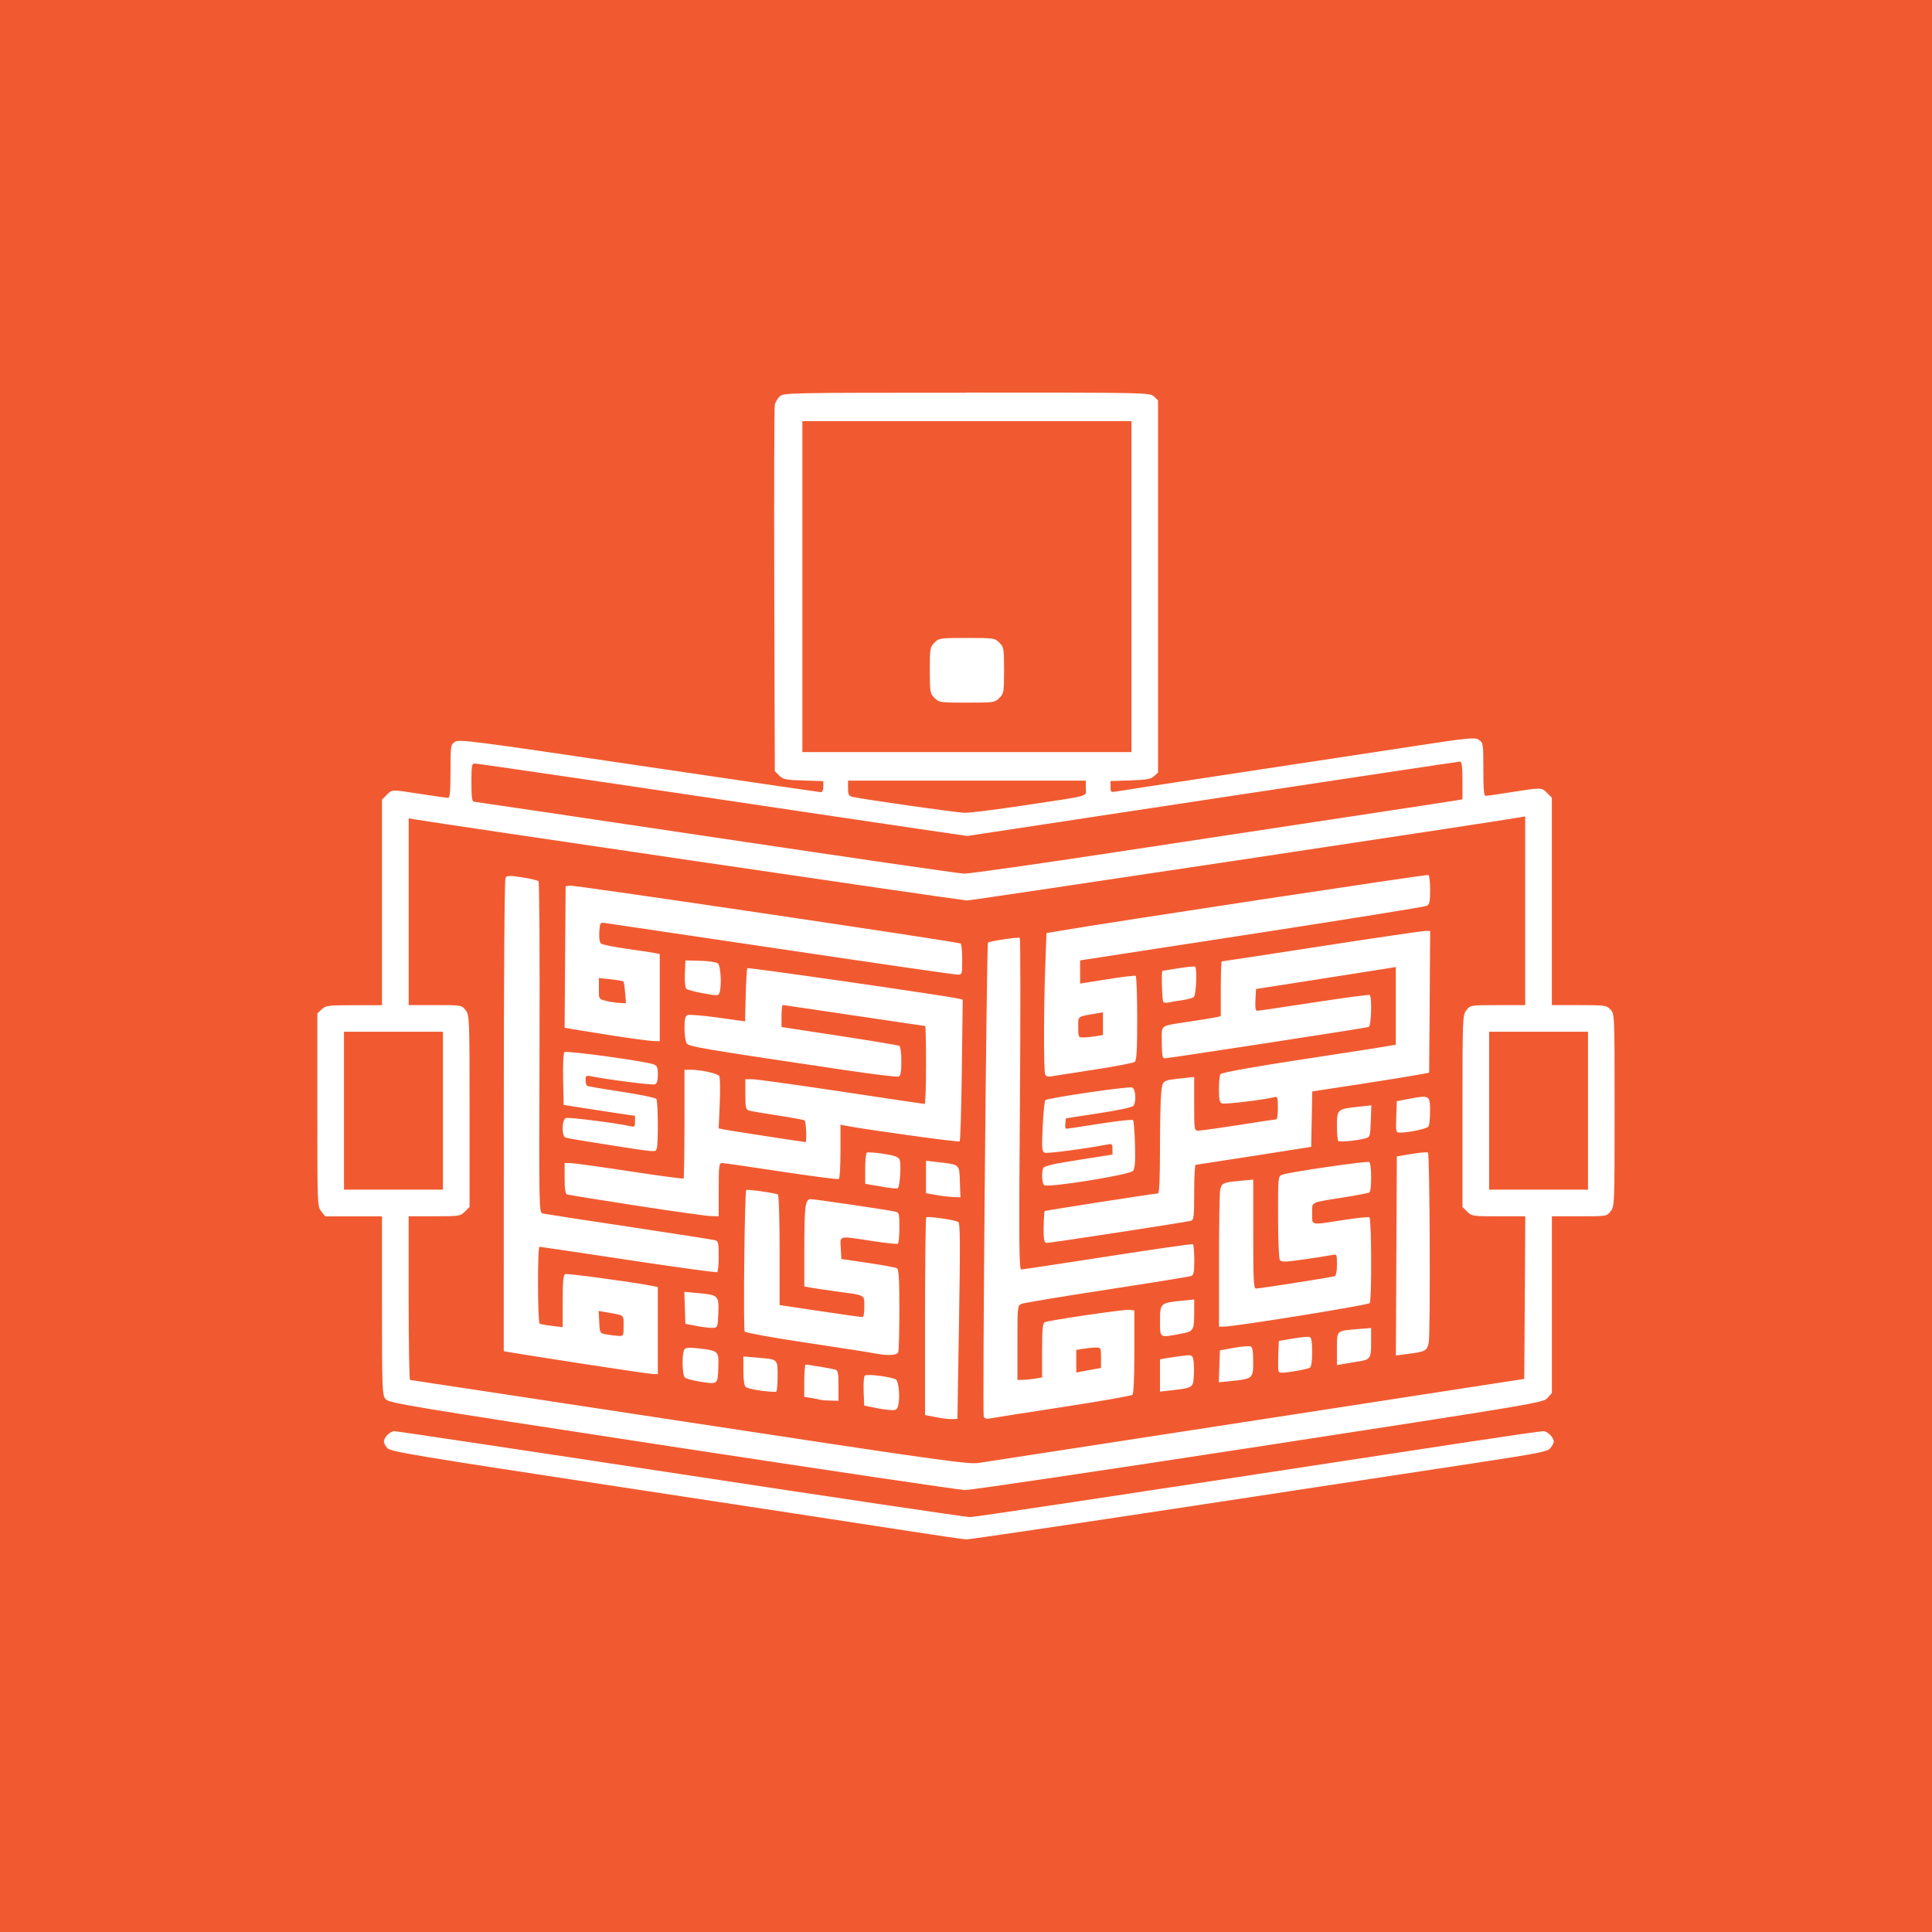 <?xml version="1.0" encoding="UTF-8" standalone="no"?>
<svg
   id="Layer_1"
   data-name="Layer 1"
   viewBox="0 0 72 72"
   version="1.1"
   sodipodi:docname="mark-knockout.svg"
   xml:space="preserve"
   inkscape:version="1.2.2 (b0a8486541, 2022-12-01)"
   xmlns:inkscape="http://www.inkscape.org/namespaces/inkscape"
   xmlns:sodipodi="http://sodipodi.sourceforge.net/DTD/sodipodi-0.dtd"
   xmlns="http://www.w3.org/2000/svg"
   xmlns:svg="http://www.w3.org/2000/svg"
   xmlns:rdf="http://www.w3.org/1999/02/22-rdf-syntax-ns#"
   xmlns:cc="http://creativecommons.org/ns#"
   xmlns:dc="http://purl.org/dc/elements/1.1/"><sodipodi:namedview
     id="namedview11"
     pagecolor="#ffffff"
     bordercolor="#000000"
     borderopacity="0.25"
     inkscape:showpageshadow="2"
     inkscape:pageopacity="0.0"
     inkscape:pagecheckerboard="0"
     inkscape:deskcolor="#d1d1d1"
     showgrid="false"
     inkscape:zoom="2.4927592"
     inkscape:cx="46.534779"
     inkscape:cy="7.6220759"
     inkscape:window-width="1280"
     inkscape:window-height="736"
     inkscape:window-x="0"
     inkscape:window-y="33"
     inkscape:window-maximized="1"
     inkscape:current-layer="Layer_1" /><defs
     id="defs4"><style
       id="style2">.cls-1{fill:#22282b;}</style><style
       id="style1184">.cls-1{fill:#9292A8;}</style></defs><title
     id="title6">Artboard 1</title><path
     id="rect914"
     style="fill:#f15a30;fill-opacity:1;stroke:none;stroke-width:6.207;stroke-linecap:round;stroke-linejoin:round"
     d="M 0,0 V 72 H 72 V 0 Z m 36.021,14.631 c 6.773,0 6.829,0.001 6.982,0.145 l 0.154,0.145 v 6.934 6.934 l -0.148,0.135 c -0.122,0.111 -0.284,0.14 -0.887,0.16 l -0.736,0.023 v 0.215 c 0,0.203 0.012,0.211 0.23,0.172 0.127,-0.023 2.145,-0.332 4.484,-0.686 2.339,-0.354 5.287,-0.801 6.551,-0.994 2.108,-0.323 2.311,-0.342 2.463,-0.242 0.16,0.105 0.166,0.138 0.166,1.098 0,0.746 0.021,0.991 0.088,0.99 0.049,-4.7e-4 0.487,-0.064 0.975,-0.141 1.115,-0.176 1.106,-0.175 1.314,0.033 l 0.176,0.174 v 3.865 3.867 h 1.014 c 0.97,0 1.023,0.007 1.17,0.164 0.154,0.164 0.154,0.166 0.154,3.748 0,3.518 -0.002,3.586 -0.146,3.77 -0.147,0.186 -0.149,0.188 -1.17,0.188 h -1.021 v 3.293 3.291 l -0.16,0.184 c -0.156,0.178 -0.39,0.217 -10.758,1.811 -5.829,0.896 -10.756,1.627 -10.951,1.623 -0.195,-0.003 -5.106,-0.732 -10.912,-1.619 -9.903,-1.513 -10.563,-1.622 -10.686,-1.773 -0.122,-0.151 -0.131,-0.362 -0.131,-3.484 v -3.324 h -1.059 -1.057 l -0.148,-0.188 c -0.144,-0.183 -0.146,-0.251 -0.146,-3.779 v -3.594 l 0.164,-0.154 c 0.153,-0.144 0.234,-0.154 1.205,-0.154 h 1.041 v -3.83 -3.832 l 0.174,-0.174 c 0.209,-0.209 0.154,-0.208 1.287,-0.033 0.503,0.078 0.953,0.142 1.002,0.143 0.067,5.8e-4 0.09,-0.244 0.09,-0.99 0,-0.961 0.005,-0.994 0.166,-1.1 0.153,-0.1 0.681,-0.032 6.865,0.885 3.685,0.546 6.736,0.992 6.781,0.992 0.045,0 0.082,-0.092 0.082,-0.205 v -0.207 l -0.744,-0.023 c -0.66,-0.021 -0.759,-0.042 -0.902,-0.186 l -0.162,-0.162 -0.02,-6.75 c -0.011,-3.713 -0.002,-6.823 0.02,-6.912 0.022,-0.089 0.103,-0.224 0.18,-0.301 0.137,-0.137 0.263,-0.141 6.967,-0.141 z m -6.119,1.064 v 6.166 6.168 h 6.133 6.131 v -6.168 -6.166 h -6.131 z m 6.133,8.08 c 1.004,0 1.038,0.005 1.207,0.174 0.166,0.166 0.176,0.216 0.176,1.031 0,0.816 -0.01,0.866 -0.176,1.031 -0.169,0.169 -0.203,0.174 -1.207,0.174 -1.004,0 -1.04,-0.005 -1.209,-0.174 -0.166,-0.166 -0.174,-0.216 -0.174,-1.031 0,-0.815 0.008,-0.866 0.174,-1.031 0.169,-0.169 0.205,-0.174 1.209,-0.174 z m 18.377,4.607 c -0.049,-6.9e-5 -4.201,0.625 -9.227,1.387 l -9.137,1.385 -1.744,-0.254 c -0.959,-0.14 -2.795,-0.413 -4.082,-0.605 -7.018,-1.048 -12.413,-1.84 -12.525,-1.84 -0.115,0 -0.129,0.073 -0.129,0.709 0,0.518 0.023,0.71 0.088,0.713 0.049,0.002 4.109,0.604 9.021,1.338 4.913,0.734 9.077,1.339 9.254,1.344 0.177,0.004 2.745,-0.361 5.707,-0.811 2.962,-0.449 6.963,-1.056 8.893,-1.348 1.93,-0.292 3.614,-0.549 3.74,-0.572 l 0.23,-0.043 v -0.701 c 0,-0.513 -0.025,-0.701 -0.09,-0.701 z M 31.604,29.092 V 29.375 c 0,0.234 0.028,0.289 0.16,0.32 0.396,0.093 3.881,0.589 4.184,0.596 0.186,0.004 1.19,-0.122 2.232,-0.279 2.541,-0.383 2.285,-0.31 2.285,-0.641 v -0.279 h -4.43 z m 25.236,1.332 -0.23,0.041 c -0.76,0.139 -20.409,3.094 -20.574,3.094 -0.165,0 -19.816,-2.888 -20.576,-3.023 l -0.23,-0.041 v 3.482 3.48 h 0.988 c 0.982,0 0.987,0.002 1.133,0.188 0.144,0.183 0.148,0.252 0.148,3.76 v 3.574 l -0.174,0.174 c -0.168,0.168 -0.21,0.174 -1.135,0.174 h -0.961 v 3.049 c 0,1.677 0.023,3.049 0.053,3.051 0.029,10e-4 4.712,0.713 10.404,1.58 9.233,1.407 10.396,1.569 10.775,1.514 0.234,-0.034 4.907,-0.753 10.385,-1.598 l 9.959,-1.535 0.02,-3.031 0.018,-3.029 h -0.996 c -0.963,0 -1.002,-0.006 -1.17,-0.174 l -0.174,-0.174 v -3.574 c 0,-3.508 0.002,-3.576 0.146,-3.76 0.147,-0.186 0.149,-0.188 1.17,-0.188 h 1.021 v -3.516 z m -3.607,2.184 c 0.035,0.021 0.064,0.274 0.064,0.562 0,0.429 -0.024,0.536 -0.125,0.588 -0.068,0.035 -3.003,0.507 -6.521,1.049 l -6.398,0.984 v 0.432 0.432 l 1.008,-0.16 c 0.553,-0.089 1.031,-0.146 1.062,-0.127 0.031,0.019 0.057,0.731 0.057,1.582 0,1.171 -0.021,1.564 -0.09,1.621 -0.05,0.042 -0.729,0.172 -1.508,0.291 -0.779,0.119 -1.5,0.232 -1.604,0.25 -0.127,0.023 -0.202,-0.003 -0.23,-0.076 -0.056,-0.145 -0.052,-2.522 0.006,-4.043 l 0.045,-1.219 0.434,-0.074 c 1.79,-0.31 13.751,-2.122 13.801,-2.092 z m -34.238,0.037 c 0.089,-0.002 0.228,0.014 0.463,0.051 0.304,0.047 0.579,0.112 0.611,0.145 0.032,0.032 0.049,2.825 0.037,6.205 -0.021,6.096 -0.02,6.145 0.121,6.178 0.078,0.018 1.529,0.241 3.225,0.496 1.696,0.255 3.141,0.481 3.209,0.502 0.104,0.031 0.123,0.124 0.123,0.594 0,0.307 -0.025,0.574 -0.057,0.594 -0.032,0.02 -1.521,-0.184 -3.311,-0.455 -1.789,-0.271 -3.28,-0.492 -3.311,-0.492 -0.077,0 -0.071,2.818 0.006,2.865 0.034,0.021 0.241,0.058 0.461,0.084 l 0.398,0.047 v -0.969 c 0,-0.775 0.021,-0.977 0.102,-1.008 0.084,-0.032 2.57,0.306 3.248,0.441 l 0.195,0.039 v 1.625 1.623 l -0.195,-0.006 c -0.107,-0.004 -1.296,-0.179 -2.641,-0.387 -1.345,-0.208 -2.549,-0.398 -2.676,-0.422 l -0.23,-0.041 0.002,-8.77 c 7.3e-4,-5.155 0.026,-8.811 0.064,-8.871 0.027,-0.043 0.066,-0.066 0.154,-0.068 z m 2.26,0.361 c 0.184,-0.021 14.441,2.092 14.545,2.156 0.032,0.02 0.059,0.288 0.059,0.598 0,0.552 -0.004,0.562 -0.176,0.562 -0.097,0 -3.07,-0.43 -6.609,-0.957 -3.539,-0.527 -6.5,-0.966 -6.578,-0.975 -0.123,-0.014 -0.144,0.031 -0.162,0.344 -0.014,0.234 0.011,0.386 0.07,0.432 0.051,0.039 0.475,0.125 0.943,0.191 0.468,0.066 0.938,0.137 1.045,0.158 l 0.195,0.039 v 1.625 1.625 l -0.266,-0.01 c -0.146,-0.005 -0.839,-0.099 -1.541,-0.209 -0.702,-0.11 -1.381,-0.219 -1.508,-0.242 l -0.23,-0.043 0.018,-2.637 0.02,-2.637 z m 31.852,1.688 h 0.191 l -0.018,2.641 -0.02,2.641 -0.424,0.08 c -0.234,0.044 -1.214,0.202 -2.178,0.35 l -1.754,0.268 -0.02,1.033 -0.02,1.033 -2.127,0.334 c -1.17,0.183 -2.15,0.334 -2.18,0.336 -0.029,0.002 -0.053,0.465 -0.053,1.027 0,0.913 -0.012,1.026 -0.123,1.059 -0.158,0.047 -5.221,0.824 -5.367,0.824 -0.08,0 -0.112,-0.081 -0.119,-0.301 -0.011,-0.324 0.012,-0.858 0.039,-0.887 0.019,-0.02 4.106,-0.656 4.219,-0.656 0.051,0 0.076,-0.535 0.076,-1.654 0,-0.911 0.02,-1.849 0.045,-2.086 0.051,-0.484 0.027,-0.469 0.787,-0.553 l 0.443,-0.049 v 1.002 c 0,0.992 0.002,1.001 0.16,1 0.088,-5.8e-4 0.765,-0.095 1.506,-0.211 0.741,-0.116 1.371,-0.212 1.4,-0.213 0.029,-5.9e-4 0.053,-0.193 0.053,-0.43 0,-0.376 -0.015,-0.427 -0.123,-0.396 -0.32,0.09 -1.856,0.276 -1.959,0.236 -0.091,-0.035 -0.116,-0.146 -0.115,-0.525 7.3e-4,-0.264 0.026,-0.518 0.055,-0.562 0.048,-0.076 1.452,-0.317 4.447,-0.768 0.663,-0.1 1.403,-0.216 1.646,-0.258 l 0.443,-0.076 v -1.447 -1.447 l -0.301,0.049 c -0.166,0.027 -1.338,0.212 -2.605,0.41 l -2.303,0.359 -0.021,0.406 c -0.016,0.299 0.003,0.407 0.07,0.406 0.051,-8.7e-4 1.002,-0.142 2.113,-0.312 1.111,-0.171 2.043,-0.295 2.072,-0.277 0.095,0.059 0.063,1.16 -0.035,1.193 -0.11,0.038 -7.477,1.17 -7.611,1.17 -0.075,0 -0.098,-0.137 -0.098,-0.596 0,-0.689 -0.129,-0.597 1.1,-0.785 0.39,-0.06 0.795,-0.126 0.902,-0.148 l 0.195,-0.041 v -1.021 c 0,-0.562 0.017,-1.023 0.037,-1.023 0.02,0 1.688,-0.254 3.707,-0.566 2.019,-0.312 3.757,-0.566 3.863,-0.566 z m -15.104,0.258 c 0.029,0.018 0.031,2.805 0.006,6.195 -0.04,5.289 -0.033,6.164 0.053,6.162 0.055,-10e-4 1.505,-0.22 3.221,-0.486 1.716,-0.267 3.143,-0.472 3.172,-0.455 0.029,0.017 0.053,0.28 0.053,0.586 0,0.44 -0.023,0.564 -0.111,0.598 -0.061,0.024 -1.473,0.253 -3.137,0.508 -1.664,0.255 -3.098,0.493 -3.186,0.529 -0.158,0.066 -0.158,0.083 -0.158,1.451 v 1.383 h 0.193 c 0.107,-4e-4 0.315,-0.021 0.461,-0.045 l 0.266,-0.043 v -1.012 c 0,-0.794 0.023,-1.019 0.1,-1.049 0.203,-0.078 2.962,-0.482 3.146,-0.461 l 0.193,0.023 v 1.537 c 0,0.932 -0.029,1.566 -0.072,1.607 -0.039,0.038 -1.235,0.247 -2.658,0.465 -1.423,0.218 -2.644,0.41 -2.715,0.426 -0.072,0.016 -0.146,-0.019 -0.17,-0.08 -0.05,-0.131 0.106,-17.61 0.158,-17.662 0.054,-0.054 1.125,-0.215 1.186,-0.178 z m -12.459,0.84 0.555,0.014 c 0.305,0.007 0.601,0.051 0.656,0.098 0.104,0.086 0.146,0.86 0.059,1.088 -0.049,0.127 -0.037,0.128 -0.688,0.01 -0.265,-0.048 -0.513,-0.119 -0.553,-0.158 -0.039,-0.039 -0.062,-0.291 -0.051,-0.561 z m 18.996,0.234 c 0.08,0.08 0.036,1.061 -0.051,1.131 -0.049,0.039 -0.248,0.092 -0.443,0.119 -0.195,0.027 -0.419,0.065 -0.498,0.084 -0.079,0.019 -0.167,0.012 -0.195,-0.016 -0.045,-0.045 -0.077,-1.161 -0.033,-1.164 0.01,-7.7e-4 0.281,-0.044 0.602,-0.096 0.321,-0.052 0.599,-0.079 0.619,-0.059 z m -16.686,0.055 c 0.036,-0.036 7.386,1.024 7.854,1.133 l 0.17,0.039 -0.033,2.621 c -0.019,1.441 -0.055,2.639 -0.08,2.664 -0.037,0.037 -3.561,-0.45 -4.248,-0.586 l -0.195,-0.039 v 0.994 c 0,0.547 -0.027,1.01 -0.061,1.031 -0.034,0.021 -0.999,-0.103 -2.145,-0.277 -1.146,-0.174 -2.139,-0.318 -2.207,-0.318 -0.112,-6.9e-4 -0.125,0.094 -0.125,0.992 v 0.992 l -0.301,-0.008 c -0.166,-0.005 -1.417,-0.18 -2.781,-0.391 h -0.002 c -1.365,-0.21 -2.52,-0.398 -2.568,-0.416 -0.061,-0.022 -0.09,-0.211 -0.09,-0.602 v -0.568 l 0.23,0.004 c 0.127,0.002 1.118,0.139 2.201,0.305 1.083,0.166 1.984,0.286 2.002,0.268 0.018,-0.018 0.033,-0.936 0.033,-2.041 V 39.867 h 0.238 c 0.374,0 0.989,0.136 1.057,0.232 0.034,0.048 0.042,0.508 0.02,1.021 l -0.041,0.932 0.195,0.041 c 0.174,0.036 2.981,0.469 3.043,0.469 0.054,0 0.02,-0.774 -0.035,-0.809 -0.033,-0.02 -0.487,-0.104 -1.01,-0.184 -0.523,-0.08 -1.006,-0.162 -1.074,-0.184 -0.104,-0.033 -0.125,-0.128 -0.125,-0.602 v -0.562 h 0.268 c 0.146,4e-5 1.636,0.206 3.312,0.459 1.677,0.253 3.072,0.461 3.102,0.461 0.029,4.1e-4 0.053,-0.652 0.053,-1.451 0,-0.799 -0.014,-1.453 -0.033,-1.453 -0.019,0 -1.21,-0.176 -2.646,-0.391 -1.436,-0.214 -2.632,-0.391 -2.658,-0.391 -0.026,0 -0.049,0.185 -0.049,0.41 v 0.41 l 2.16,0.33 c 1.189,0.181 2.195,0.349 2.234,0.373 0.04,0.025 0.072,0.283 0.072,0.574 0,0.397 -0.027,0.541 -0.104,0.57 -0.056,0.022 -0.99,-0.093 -2.074,-0.254 -5.225,-0.776 -5.726,-0.861 -5.816,-0.979 -0.049,-0.064 -0.088,-0.314 -0.088,-0.564 0,-0.356 0.025,-0.46 0.119,-0.496 0.066,-0.025 0.574,0.017 1.129,0.094 l 1.01,0.141 0.023,-0.973 c 0.013,-0.535 0.041,-0.99 0.064,-1.014 z m -5.535,0.367 v 0.396 c 0,0.426 -0.032,0.392 0.461,0.496 0.078,0.017 0.234,0.035 0.346,0.039 l 0.203,0.008 -0.033,-0.391 c -0.018,-0.214 -0.046,-0.403 -0.062,-0.42 -0.017,-0.017 -0.229,-0.053 -0.473,-0.08 z m 18.785,1.277 -0.266,0.047 c -0.705,0.121 -0.656,0.084 -0.656,0.508 0,0.372 0.007,0.384 0.195,0.383 0.107,-4e-4 0.315,-0.021 0.461,-0.045 l 0.266,-0.045 V 38.148 Z m -28.285,0.725 v 2.943 2.941 h 1.844 1.844 v -2.941 -2.943 h -1.844 z m 42.676,0 v 2.943 2.941 h 1.842 1.844 v -2.941 -2.943 h -1.844 z m -34.461,0.76 c 0.067,-0.067 2.993,0.334 3.322,0.455 0.133,0.049 0.16,0.111 0.16,0.381 0,0.226 -0.033,0.336 -0.109,0.365 -0.092,0.035 -1.717,-0.171 -2.391,-0.303 -0.171,-0.034 -0.193,-0.016 -0.193,0.141 0,0.098 0.027,0.196 0.061,0.217 0.034,0.021 0.615,0.12 1.293,0.223 0.678,0.102 1.257,0.223 1.285,0.268 0.063,0.098 0.073,1.688 0.012,1.848 -0.053,0.139 0.033,0.146 -1.787,-0.137 -0.831,-0.129 -1.558,-0.252 -1.613,-0.273 -0.151,-0.058 -0.138,-0.672 0.016,-0.73 0.1,-0.039 1.96,0.198 2.418,0.309 0.138,0.033 0.158,0.011 0.158,-0.174 V 41.584 L 22.832,41.461 c -0.458,-0.068 -1.057,-0.161 -1.33,-0.205 l -0.496,-0.08 -0.02,-0.949 c -0.011,-0.533 0.009,-0.98 0.047,-1.018 z m 21.158,1.318 c 0.126,0.049 0.163,0.504 0.055,0.676 -0.037,0.059 -0.524,0.165 -1.293,0.283 l -1.232,0.191 -0.021,0.193 c -0.012,0.107 0.003,0.195 0.035,0.195 0.032,5.9e-4 0.594,-0.084 1.248,-0.188 0.654,-0.103 1.212,-0.165 1.24,-0.137 0.028,0.028 0.062,0.44 0.074,0.914 0.017,0.639 -0.003,0.892 -0.072,0.979 -0.122,0.15 -3.203,0.644 -3.316,0.531 -0.078,-0.078 -0.099,-0.464 -0.033,-0.635 0.029,-0.076 0.39,-0.159 1.312,-0.303 l 1.27,-0.199 V 42.822 c 0,-0.189 -0.016,-0.205 -0.193,-0.17 -0.785,0.154 -2.232,0.344 -2.33,0.307 -0.107,-0.041 -0.115,-0.146 -0.078,-0.977 0.023,-0.511 0.068,-0.953 0.1,-0.982 0.09,-0.083 3.105,-0.523 3.236,-0.473 z m 10.785,0.348 c 0.304,-0.024 0.319,0.094 0.318,0.531 -5.84e-4,0.264 -0.027,0.523 -0.059,0.572 -0.054,0.086 -0.711,0.228 -1.059,0.229 -0.158,4e-4 -0.163,-0.016 -0.143,-0.584 l 0.02,-0.586 0.512,-0.098 c 0.175,-0.033 0.309,-0.056 0.41,-0.064 z m -1.871,0.318 -0.021,0.592 c -0.02,0.565 -0.028,0.591 -0.201,0.637 -0.327,0.087 -0.958,0.147 -1.01,0.096 -0.028,-0.028 -0.051,-0.285 -0.051,-0.572 0,-0.607 0.018,-0.621 0.818,-0.703 z m 1.916,1.756 c 0.109,-0.009 0.183,-0.008 0.195,0.004 0.068,0.068 0.094,6.765 0.027,7.082 -0.065,0.309 -0.119,0.338 -0.82,0.426 l -0.404,0.051 0.018,-3.709 0.018,-3.709 0.559,-0.092 c 0.153,-0.025 0.299,-0.044 0.408,-0.053 z m -20.51,0.002 c 0.11,0.007 0.252,0.023 0.4,0.045 0.4,0.059 0.559,0.113 0.611,0.211 0.072,0.134 0.014,1.04 -0.068,1.08 -0.024,0.011 -0.203,-0.004 -0.398,-0.033 -0.195,-0.03 -0.457,-0.074 -0.584,-0.098 l -0.23,-0.041 v -0.561 c 0,-0.308 0.029,-0.578 0.064,-0.6 0.018,-0.011 0.095,-0.011 0.205,-0.004 z m 1.998,0.305 0.432,0.051 c 0.839,0.097 0.807,0.069 0.83,0.73 l 0.021,0.58 -0.27,-0.008 c -0.148,-0.005 -0.436,-0.039 -0.641,-0.076 l -0.373,-0.068 v -0.604 z m 16.518,0.049 c 0.091,0.057 0.095,1.077 0.004,1.133 -0.037,0.023 -0.46,0.105 -0.939,0.182 -1.304,0.208 -1.191,0.151 -1.191,0.602 0,0.459 -0.095,0.439 1.145,0.246 0.507,-0.079 0.952,-0.126 0.988,-0.104 0.078,0.048 0.089,3.079 0.012,3.197 -0.049,0.074 -5.024,0.877 -5.432,0.877 h -0.186 v -2.438 c 0,-1.34 0.019,-2.533 0.043,-2.652 0.052,-0.258 0.106,-0.285 0.742,-0.344 l 0.49,-0.045 v 2.031 c 0,1.714 0.016,2.029 0.102,2.029 0.144,0 2.823,-0.42 2.93,-0.459 0.057,-0.021 0.088,-0.176 0.088,-0.432 0,-0.378 -0.007,-0.398 -0.158,-0.363 -0.088,0.02 -0.553,0.093 -1.033,0.162 -0.756,0.109 -0.884,0.112 -0.939,0.023 -0.035,-0.056 -0.064,-0.78 -0.064,-1.609 -0.001,-1.5 -4.04e-4,-1.508 0.158,-1.566 0.265,-0.097 3.165,-0.518 3.242,-0.471 z m -23.217,1.043 c 0.038,-0.038 1.089,0.112 1.18,0.168 0.035,0.021 0.062,0.956 0.062,2.078 v 2.041 l 1.506,0.225 c 0.829,0.124 1.541,0.225 1.582,0.225 0.044,-7.7e-4 0.073,-0.161 0.07,-0.391 -0.005,-0.455 0.075,-0.413 -1.031,-0.566 -0.448,-0.062 -0.905,-0.129 -1.012,-0.15 l -0.193,-0.039 v -1.359 c 0.001,-1.656 0.031,-1.891 0.242,-1.891 0.157,0 2.854,0.397 3.143,0.463 0.149,0.034 0.158,0.073 0.158,0.598 0,0.309 -0.026,0.579 -0.059,0.6 -0.033,0.02 -0.468,-0.027 -0.967,-0.104 -1.271,-0.195 -1.183,-0.214 -1.158,0.268 l 0.021,0.404 0.992,0.146 c 0.546,0.081 1.033,0.171 1.082,0.201 0.066,0.041 0.088,0.429 0.088,1.535 0,0.813 -0.019,1.528 -0.043,1.59 -0.048,0.126 -0.415,0.139 -0.949,0.033 -0.175,-0.035 -1.307,-0.21 -2.516,-0.391 -1.209,-0.181 -2.224,-0.365 -2.256,-0.408 -0.059,-0.079 -0.004,-5.215 0.057,-5.275 z m 6.898,1.012 c 0.314,0.023 0.911,0.12 1.004,0.178 0.07,0.043 0.075,0.816 0.027,3.695 L 35.68,52.875 35.504,52.887 c -0.097,0.006 -0.37,-0.025 -0.604,-0.07 l -0.426,-0.082 v -3.664 c 0,-2.014 0.02,-3.682 0.043,-3.705 0.013,-0.013 0.087,-0.013 0.191,-0.006 z m -9.207,2.781 0.506,0.047 c 0.766,0.071 0.786,0.091 0.762,0.74 -0.02,0.525 -0.028,0.546 -0.199,0.557 -0.097,0.006 -0.368,-0.025 -0.602,-0.07 l -0.426,-0.082 -0.02,-0.596 z m 19.004,0.285 -0.002,0.453 c -0.002,0.715 -0.014,0.736 -0.525,0.83 -0.783,0.144 -0.748,0.167 -0.748,-0.486 0,-0.661 0.008,-0.667 0.814,-0.75 z m -22.195,0.428 0.021,0.416 c 0.021,0.415 0.022,0.415 0.27,0.459 0.136,0.024 0.336,0.049 0.443,0.055 0.19,0.009 0.195,-8.4e-4 0.195,-0.375 0,-0.424 0.049,-0.386 -0.66,-0.508 z m 28.787,0.635 v 0.533 c 0,0.606 -0.031,0.65 -0.496,0.719 -0.175,0.026 -0.422,0.067 -0.549,0.09 l -0.23,0.041 v -0.604 c 0,-0.698 -0.027,-0.67 0.756,-0.736 z M 48.812,49.826 c 0.06,0.022 0.088,0.203 0.088,0.562 0,0.347 -0.03,0.548 -0.088,0.584 -0.049,0.03 -0.323,0.092 -0.609,0.137 -0.404,0.063 -0.527,0.063 -0.553,-0.004 -0.018,-0.047 -0.023,-0.322 -0.012,-0.609 l 0.021,-0.523 0.531,-0.09 c 0.292,-0.05 0.572,-0.075 0.621,-0.057 z m -2.43,0.35 c 0.112,-0.01 0.196,-0.01 0.223,0 0.071,0.027 0.098,0.182 0.098,0.572 0,0.623 -0.013,0.636 -0.816,0.719 l -0.465,0.047 0.02,-0.594 0.021,-0.596 0.521,-0.094 c 0.144,-0.026 0.286,-0.045 0.398,-0.055 z m -5.545,0.043 c -0.107,4e-4 -0.315,0.021 -0.461,0.045 l -0.266,0.043 v 0.422 0.422 l 0.195,-0.039 c 0.107,-0.021 0.313,-0.059 0.459,-0.084 l 0.268,-0.047 v -0.381 c 0,-0.37 -0.007,-0.382 -0.195,-0.381 z m -15.195,0.01 c 0.077,-0.007 0.192,-0.002 0.361,0.018 0.784,0.089 0.79,0.095 0.766,0.732 -0.024,0.63 -0.009,0.62 -0.73,0.502 -0.234,-0.038 -0.465,-0.102 -0.514,-0.143 -0.102,-0.085 -0.12,-0.888 -0.023,-1.041 0.024,-0.038 0.064,-0.061 0.141,-0.068 z m 18.738,0.287 c 0.054,0.016 0.07,0.058 0.09,0.139 0.024,0.094 0.033,0.36 0.021,0.59 -0.025,0.474 -0.026,0.475 -0.832,0.568 l -0.43,0.049 V 51.26 50.658 l 0.23,-0.041 c 0.127,-0.022 0.395,-0.062 0.598,-0.088 0.174,-0.022 0.268,-0.03 0.322,-0.014 z m -16.676,0.035 0.521,0.045 c 0.778,0.066 0.754,0.043 0.754,0.688 0,0.305 -0.023,0.568 -0.053,0.582 -0.029,0.014 -0.276,-0.003 -0.549,-0.037 -0.273,-0.035 -0.535,-0.096 -0.584,-0.137 -0.057,-0.047 -0.09,-0.267 -0.09,-0.607 z m 2.322,0.305 c 0.104,10e-4 0.976,0.147 1.098,0.184 0.105,0.032 0.125,0.128 0.125,0.602 v 0.562 l -0.301,-0.008 c -0.166,-0.003 -0.334,-0.016 -0.373,-0.029 -0.039,-0.013 -0.19,-0.044 -0.336,-0.068 l -0.266,-0.043 v -0.6 c 0,-0.33 0.023,-0.6 0.053,-0.6 z m 2.404,0.387 c 0.316,0.01 0.896,0.103 0.969,0.176 0.09,0.09 0.141,0.604 0.088,0.887 -0.043,0.229 -0.069,0.25 -0.275,0.244 -0.125,-0.004 -0.401,-0.043 -0.615,-0.088 l -0.391,-0.082 -0.021,-0.523 c -0.012,-0.289 0.008,-0.555 0.045,-0.592 0.019,-0.019 0.096,-0.025 0.201,-0.021 z m -17.73,2.094 c 0.095,0 4.904,0.721 10.684,1.602 5.78,0.88 10.619,1.599 10.756,1.598 0.213,-0.002 3.792,-0.542 18.629,-2.807 1.415,-0.216 2.648,-0.393 2.742,-0.393 0.166,0 0.393,0.23 0.393,0.398 0,0.045 -0.057,0.15 -0.125,0.232 -0.109,0.131 -0.442,0.196 -2.711,0.541 -1.423,0.216 -6.252,0.95 -10.73,1.631 -4.479,0.681 -8.228,1.235 -8.33,1.23 -0.103,-0.004 -1.078,-0.146 -2.17,-0.316 -1.092,-0.171 -5.878,-0.902 -10.635,-1.625 -7.775,-1.182 -8.66,-1.33 -8.771,-1.463 -0.068,-0.081 -0.125,-0.185 -0.125,-0.23 0,-0.171 0.225,-0.398 0.395,-0.398 z" /></svg>
